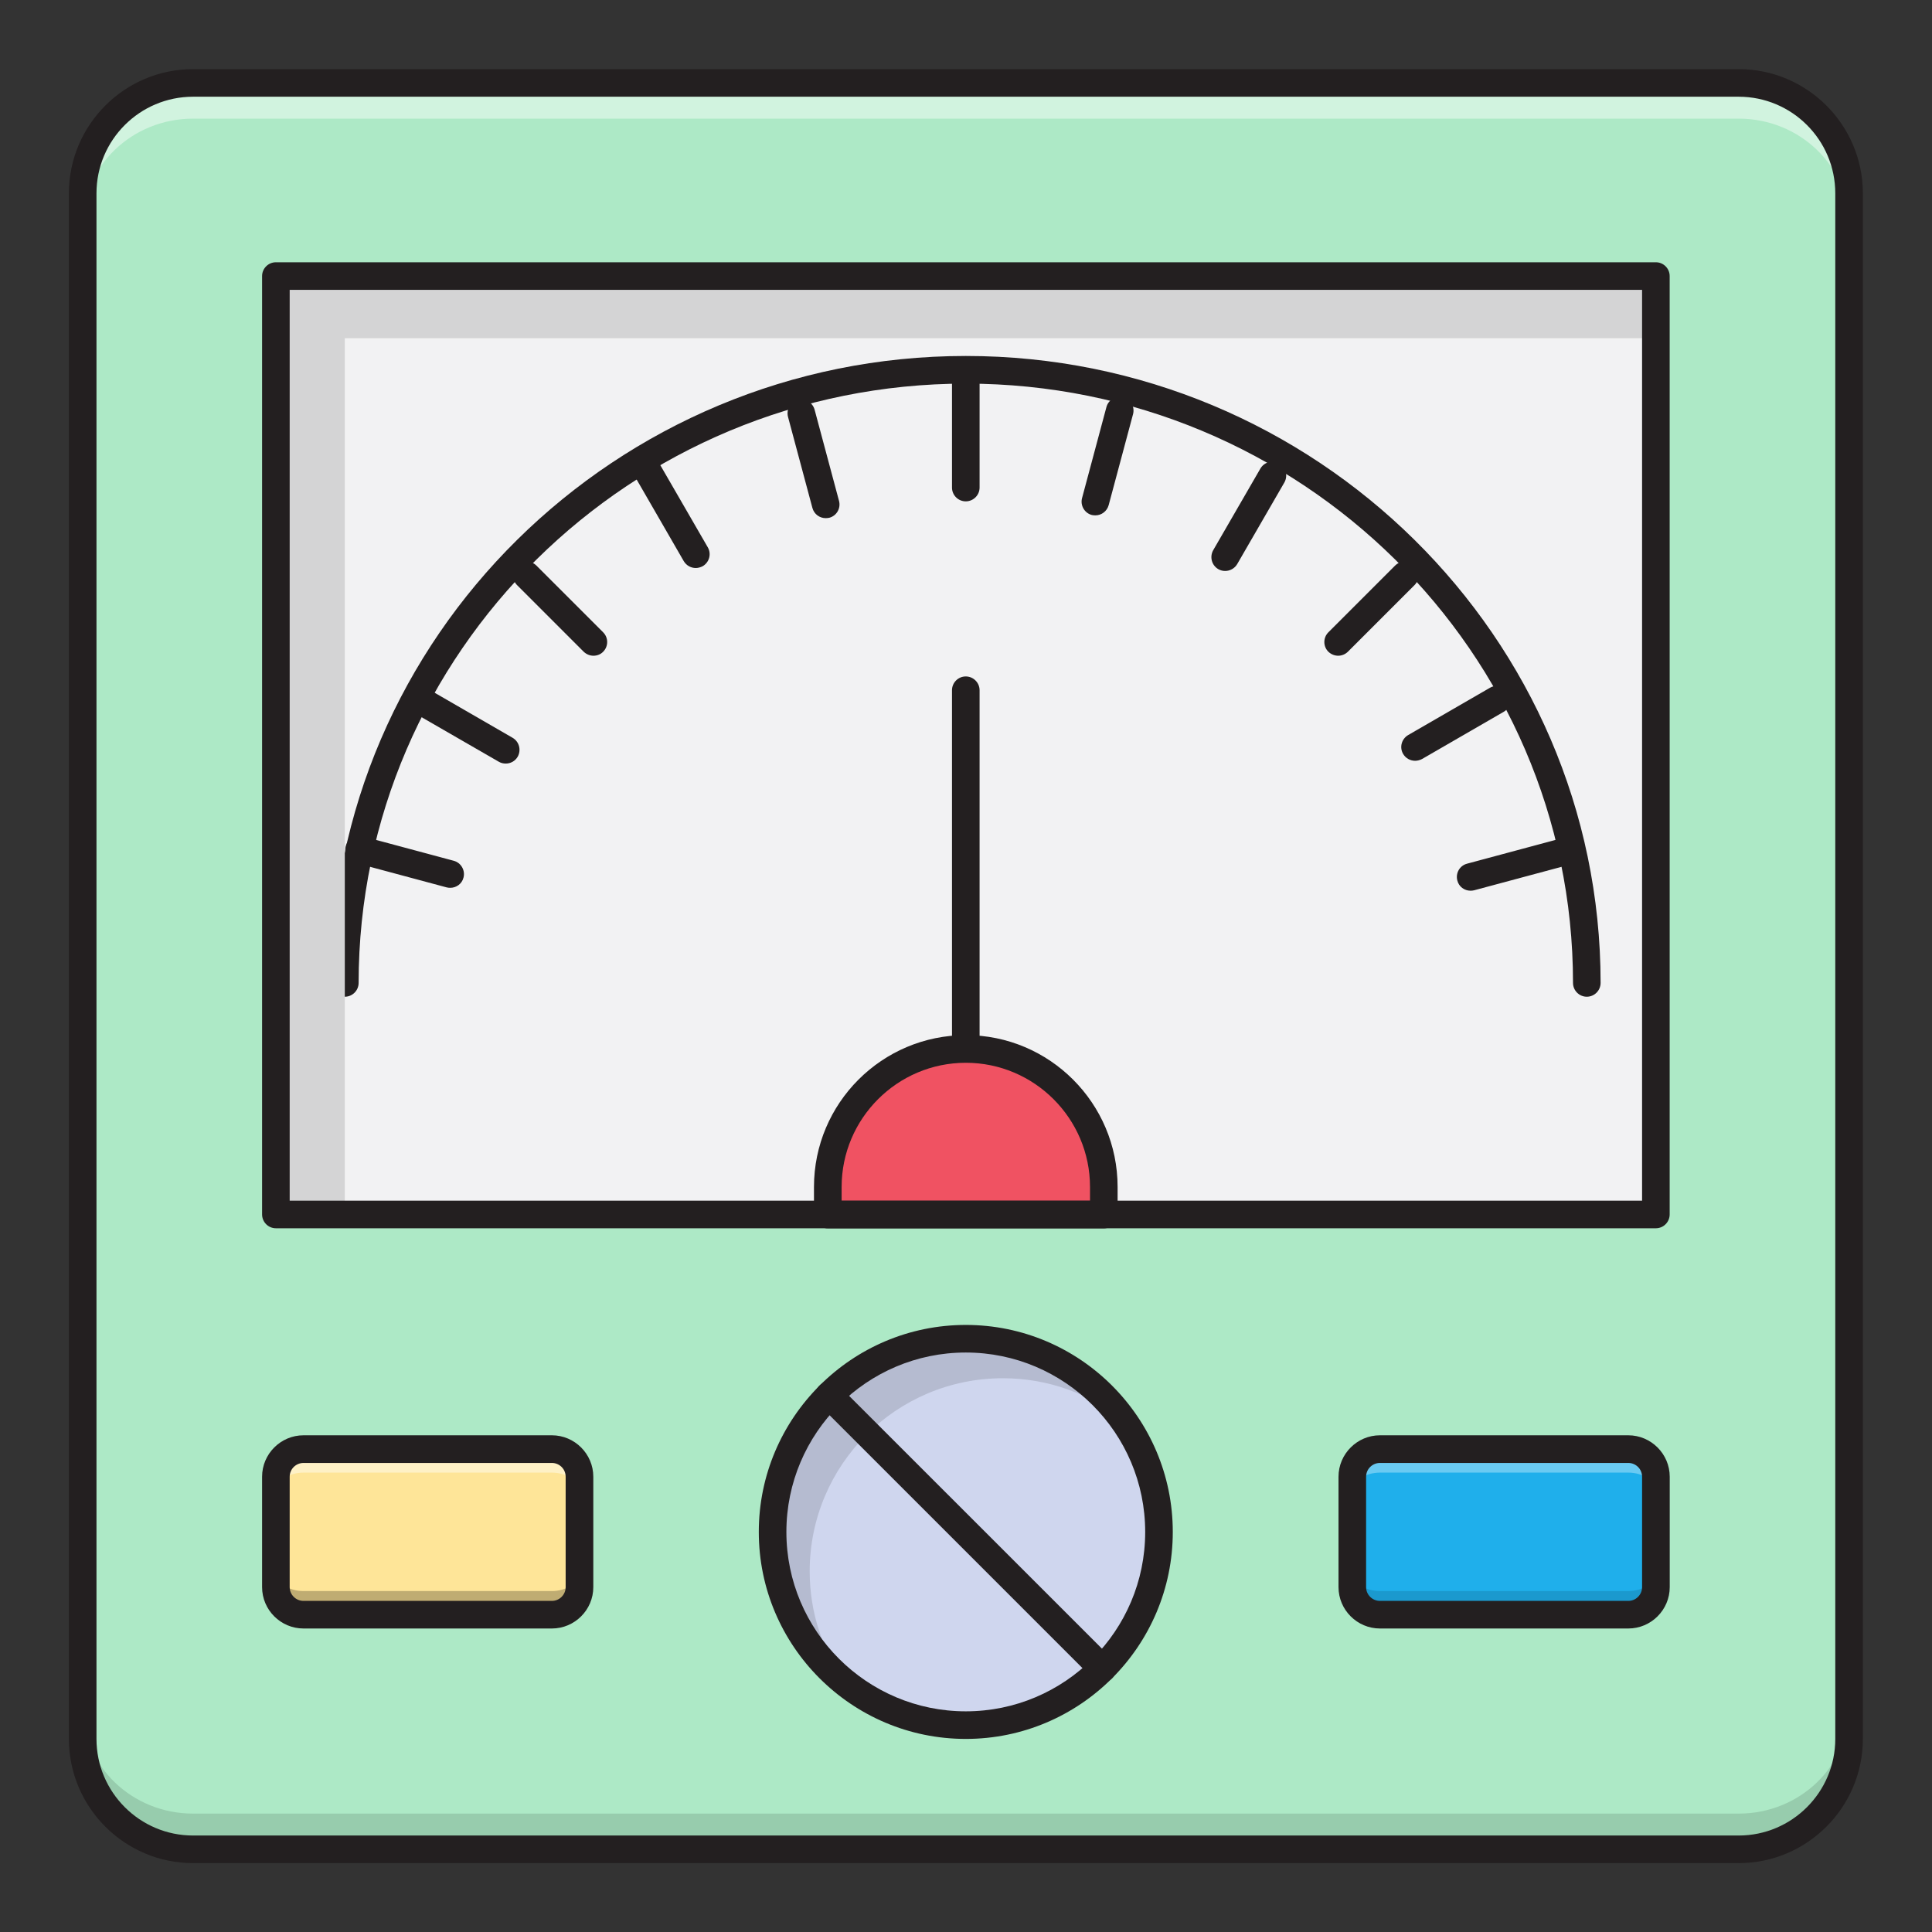 <svg xmlns="http://www.w3.org/2000/svg" width="32" height="32" viewBox="0 0 32 32" fill="none">
  <rect x="0" y="0" width="32" height="32" fill="#333333" stroke="none"/>
  <path d="M28.798 30.632H3.198C2.187 30.632 1.369 29.814 1.369 28.804V3.204C1.369 2.193 2.187 1.375 3.198 1.375H28.798C29.808 1.375 30.626 2.193 30.626 3.204V28.804C30.626 29.814 29.808 30.632 28.798 30.632Z" fill="#ADE9C6"/>
  <path d="M4.568 4.573H27.425V20.116H4.568V4.573Z" fill="#F2F2F3"/>
  <path d="M26.282 16.509C26.157 16.509 26.054 16.406 26.054 16.28C26.054 10.806 21.542 6.354 15.997 6.354C10.452 6.354 5.94 10.806 5.94 16.28C5.94 16.406 5.837 16.509 5.711 16.509C5.585 16.509 5.482 16.406 5.482 16.28C5.482 10.555 10.2 5.896 15.997 5.896C21.793 5.896 26.511 10.555 26.511 16.28C26.511 16.406 26.408 16.509 26.282 16.509Z" fill="#231F20"/>
  <path d="M15.996 8.304C15.87 8.304 15.768 8.201 15.768 8.076V6.254C15.768 6.128 15.87 6.025 15.996 6.025C16.122 6.025 16.225 6.128 16.225 6.254V8.076C16.225 8.201 16.122 8.304 15.996 8.304Z" fill="#231F20"/>
  <path d="M22.165 10.861C22.105 10.861 22.048 10.838 22.002 10.795C21.913 10.706 21.913 10.562 22.002 10.473L23.106 9.369C23.195 9.279 23.34 9.279 23.429 9.369C23.518 9.458 23.518 9.602 23.429 9.691L22.325 10.795C22.281 10.838 22.222 10.861 22.165 10.861Z" fill="#231F20"/>
  <path d="M9.83 10.861C9.771 10.861 9.714 10.838 9.668 10.795L8.564 9.691C8.475 9.602 8.475 9.458 8.564 9.369C8.653 9.279 8.797 9.279 8.886 9.369L9.99 10.473C10.079 10.562 10.079 10.706 9.99 10.795C9.949 10.838 9.89 10.861 9.83 10.861Z" fill="#231F20"/>
  <path d="M20.293 9.457C20.254 9.457 20.215 9.448 20.179 9.427C20.069 9.363 20.033 9.224 20.094 9.114L20.876 7.761C20.94 7.651 21.079 7.615 21.189 7.676C21.299 7.74 21.335 7.88 21.274 7.99L20.492 9.343C20.449 9.416 20.371 9.457 20.293 9.457Z" fill="#231F20"/>
  <path d="M8.376 12.647C8.337 12.647 8.298 12.638 8.262 12.617L6.908 11.836C6.799 11.772 6.762 11.632 6.824 11.523C6.886 11.413 7.027 11.376 7.137 11.438L8.49 12.22C8.6 12.284 8.636 12.423 8.575 12.533C8.531 12.608 8.456 12.647 8.376 12.647Z" fill="#231F20"/>
  <path d="M24.357 14.753C24.256 14.753 24.163 14.687 24.138 14.584C24.106 14.463 24.176 14.337 24.3 14.305L25.808 13.9C25.93 13.868 26.055 13.939 26.087 14.062C26.119 14.184 26.048 14.309 25.925 14.341L24.416 14.746C24.396 14.751 24.375 14.753 24.357 14.753Z" fill="#231F20"/>
  <path d="M13.676 8.582C13.575 8.582 13.484 8.516 13.456 8.413L13.052 6.905C13.02 6.784 13.091 6.658 13.214 6.626C13.335 6.594 13.461 6.665 13.493 6.788L13.897 8.297C13.929 8.418 13.858 8.544 13.735 8.576C13.714 8.58 13.694 8.582 13.676 8.582Z" fill="#231F20"/>
  <path d="M23.439 12.601C23.359 12.601 23.283 12.56 23.24 12.487C23.176 12.377 23.215 12.238 23.325 12.174L24.678 11.392C24.787 11.328 24.927 11.367 24.991 11.477C25.055 11.586 25.016 11.726 24.906 11.79L23.553 12.572C23.517 12.59 23.478 12.601 23.439 12.601Z" fill="#231F20"/>
  <path d="M11.524 9.408C11.444 9.408 11.369 9.367 11.325 9.294L10.544 7.941C10.48 7.831 10.518 7.692 10.628 7.628C10.738 7.564 10.877 7.602 10.941 7.712L11.723 9.065C11.787 9.175 11.748 9.314 11.639 9.378C11.602 9.397 11.563 9.408 11.524 9.408Z" fill="#231F20"/>
  <path d="M7.458 14.705C7.437 14.705 7.419 14.703 7.398 14.698L5.89 14.293C5.768 14.261 5.695 14.136 5.727 14.014C5.759 13.893 5.885 13.82 6.006 13.852L7.515 14.257C7.636 14.289 7.709 14.415 7.677 14.536C7.652 14.639 7.558 14.705 7.458 14.705Z" fill="#231F20"/>
  <path d="M18.143 8.536C18.123 8.536 18.104 8.534 18.084 8.53C17.963 8.498 17.89 8.372 17.922 8.251L18.326 6.742C18.358 6.621 18.484 6.548 18.605 6.58C18.726 6.612 18.799 6.737 18.767 6.859L18.363 8.367C18.335 8.468 18.244 8.536 18.143 8.536Z" fill="#231F20"/>
  <path d="M15.996 17.604C15.87 17.604 15.768 17.501 15.768 17.375V11.433C15.768 11.307 15.87 11.204 15.996 11.204C16.122 11.204 16.225 11.307 16.225 11.433V17.375C16.225 17.501 16.122 17.604 15.996 17.604Z" fill="#231F20"/>
  <path d="M18.283 20.116H13.712V19.659C13.712 18.397 14.736 17.373 15.998 17.373C17.259 17.373 18.283 18.397 18.283 19.659V20.116Z" fill="#F05262"/>
  <path d="M18.282 20.346H13.711C13.585 20.346 13.482 20.243 13.482 20.117V19.66C13.482 18.272 14.609 17.145 15.997 17.145C17.384 17.145 18.511 18.272 18.511 19.66V20.117C18.511 20.243 18.408 20.346 18.282 20.346ZM13.94 19.888H18.054V19.66C18.054 18.526 17.13 17.603 15.997 17.603C14.863 17.603 13.94 18.526 13.94 19.66V19.888Z" fill="#231F20"/>
  <path d="M15.996 28.574C17.763 28.574 19.196 27.141 19.196 25.374C19.196 23.607 17.763 22.174 15.996 22.174C14.229 22.174 12.796 23.607 12.796 25.374C12.796 27.141 14.229 28.574 15.996 28.574Z" fill="#CFD6EE"/>
  <path d="M13.411 26.027C13.411 24.261 14.844 22.828 16.611 22.828C17.367 22.828 18.06 23.09 18.606 23.529C18.028 22.709 17.075 22.174 15.996 22.174C14.229 22.174 12.796 23.607 12.796 25.374C12.796 26.386 13.267 27.287 14.001 27.872C13.63 27.351 13.411 26.715 13.411 26.027Z" fill="#B5BBD0"/>
  <path d="M15.997 28.802C14.107 28.802 12.568 27.264 12.568 25.374C12.568 23.484 14.107 21.945 15.997 21.945C17.887 21.945 19.425 23.484 19.425 25.374C19.425 27.264 17.887 28.802 15.997 28.802ZM15.997 22.402C14.358 22.402 13.025 23.735 13.025 25.374C13.025 27.013 14.358 28.345 15.997 28.345C17.636 28.345 18.968 27.013 18.968 25.374C18.968 23.735 17.636 22.402 15.997 22.402Z" fill="#231F20"/>
  <path d="M18.26 27.864C18.2 27.864 18.143 27.841 18.098 27.798L13.572 23.272C13.483 23.183 13.483 23.039 13.572 22.95C13.661 22.86 13.805 22.86 13.894 22.95L18.42 27.475C18.509 27.564 18.509 27.709 18.42 27.798C18.376 27.841 18.319 27.864 18.26 27.864Z" fill="#231F20"/>
  <path d="M26.97 26.743H22.856C22.604 26.743 22.398 26.537 22.398 26.286V24.457C22.398 24.206 22.604 24 22.856 24H26.97C27.221 24 27.427 24.206 27.427 24.457V26.286C27.427 26.537 27.221 26.743 26.97 26.743Z" fill="#1FAFEB"/>
  <path d="M9.14 26.743H5.026C4.774 26.743 4.568 26.537 4.568 26.286V24.457C4.568 24.206 4.774 24 5.026 24H9.14C9.391 24 9.597 24.206 9.597 24.457V26.286C9.597 26.537 9.391 26.743 9.14 26.743Z" fill="#FEE598"/>
  <path d="M4.568 4.573V20.116H5.711V5.602H27.425V4.573H4.568Z" fill="#D4D4D5"/>
  <path d="M27.427 20.344H4.569C4.444 20.344 4.341 20.241 4.341 20.115V4.572C4.341 4.447 4.444 4.344 4.569 4.344H27.427C27.552 4.344 27.655 4.447 27.655 4.572V20.115C27.655 20.241 27.552 20.344 27.427 20.344ZM4.798 19.887H27.198V4.801H4.798V19.887Z" fill="#231F20"/>
  <path d="M26.97 26.353H22.856C22.604 26.353 22.398 26.207 22.398 26.026V26.287C22.398 26.538 22.604 26.744 22.856 26.744H26.97C27.221 26.744 27.427 26.538 27.427 26.287V26.026C27.427 26.207 27.221 26.353 26.97 26.353Z" fill="#1B99CE"/>
  <path d="M26.97 24H22.856C22.604 24 22.398 24.206 22.398 24.457V24.718C22.398 24.537 22.604 24.391 22.856 24.391H26.97C27.221 24.391 27.427 24.537 27.427 24.718V24.457C27.427 24.206 27.221 24 26.97 24Z" fill="#6ACAF2"/>
  <path d="M9.14 26.353H5.026C4.774 26.353 4.568 26.207 4.568 26.026V26.287C4.568 26.538 4.774 26.744 5.026 26.744H9.14C9.391 26.744 9.597 26.538 9.597 26.287V26.026C9.597 26.207 9.391 26.353 9.14 26.353Z" fill="#BFAC72"/>
  <path d="M9.14 24H5.026C4.774 24 4.568 24.206 4.568 24.457V24.718C4.568 24.537 4.774 24.391 5.026 24.391H9.14C9.391 24.391 9.597 24.537 9.597 24.718V24.457C9.597 24.206 9.391 24 9.14 24Z" fill="#FEF1C6"/>
  <path d="M26.97 26.973H22.856C22.479 26.973 22.17 26.665 22.17 26.288V24.459C22.17 24.082 22.479 23.773 22.856 23.773H26.97C27.347 23.773 27.656 24.082 27.656 24.459V26.288C27.656 26.665 27.347 26.973 26.97 26.973ZM22.856 24.231C22.73 24.231 22.627 24.333 22.627 24.459V26.288C22.627 26.413 22.73 26.516 22.856 26.516H26.97C27.096 26.516 27.198 26.413 27.198 26.288V24.459C27.198 24.333 27.096 24.231 26.97 24.231H22.856Z" fill="#231F20"/>
  <path d="M9.141 26.973H5.027C4.649 26.973 4.341 26.665 4.341 26.288V24.459C4.341 24.082 4.649 23.773 5.027 23.773H9.141C9.518 23.773 9.827 24.082 9.827 24.459V26.288C9.827 26.665 9.518 26.973 9.141 26.973ZM5.027 24.231C4.901 24.231 4.798 24.333 4.798 24.459V26.288C4.798 26.413 4.901 26.516 5.027 26.516H9.141C9.267 26.516 9.369 26.413 9.369 26.288V24.459C9.369 24.333 9.267 24.231 9.141 24.231H5.027Z" fill="#231F20"/>
  <path d="M28.798 30.039H3.198C2.187 30.039 1.369 29.252 1.369 28.283V28.802C1.369 29.812 2.187 30.631 3.198 30.631H28.798C29.808 30.631 30.626 29.812 30.626 28.802V28.285C30.626 29.255 29.808 30.039 28.798 30.039Z" fill="#97CCAD"/>
  <path d="M28.798 1.375H3.198C2.187 1.375 1.369 2.193 1.369 3.204V3.72C1.369 2.751 2.187 1.965 3.198 1.965H28.798C29.808 1.965 30.626 2.751 30.626 3.72V3.204C30.626 2.193 29.808 1.375 28.798 1.375Z" fill="#D1F3DF"/>
  <path d="M28.798 30.859H3.198C2.064 30.859 1.141 29.935 1.141 28.802V3.202C1.141 2.068 2.064 1.145 3.198 1.145H28.798C29.931 1.145 30.855 2.068 30.855 3.202V28.802C30.855 29.935 29.931 30.859 28.798 30.859ZM3.198 1.602C2.315 1.602 1.598 2.319 1.598 3.202V28.802C1.598 29.684 2.315 30.402 3.198 30.402H28.798C29.68 30.402 30.398 29.684 30.398 28.802V3.202C30.398 2.319 29.68 1.602 28.798 1.602H3.198Z" fill="#231F20"/>
</svg>